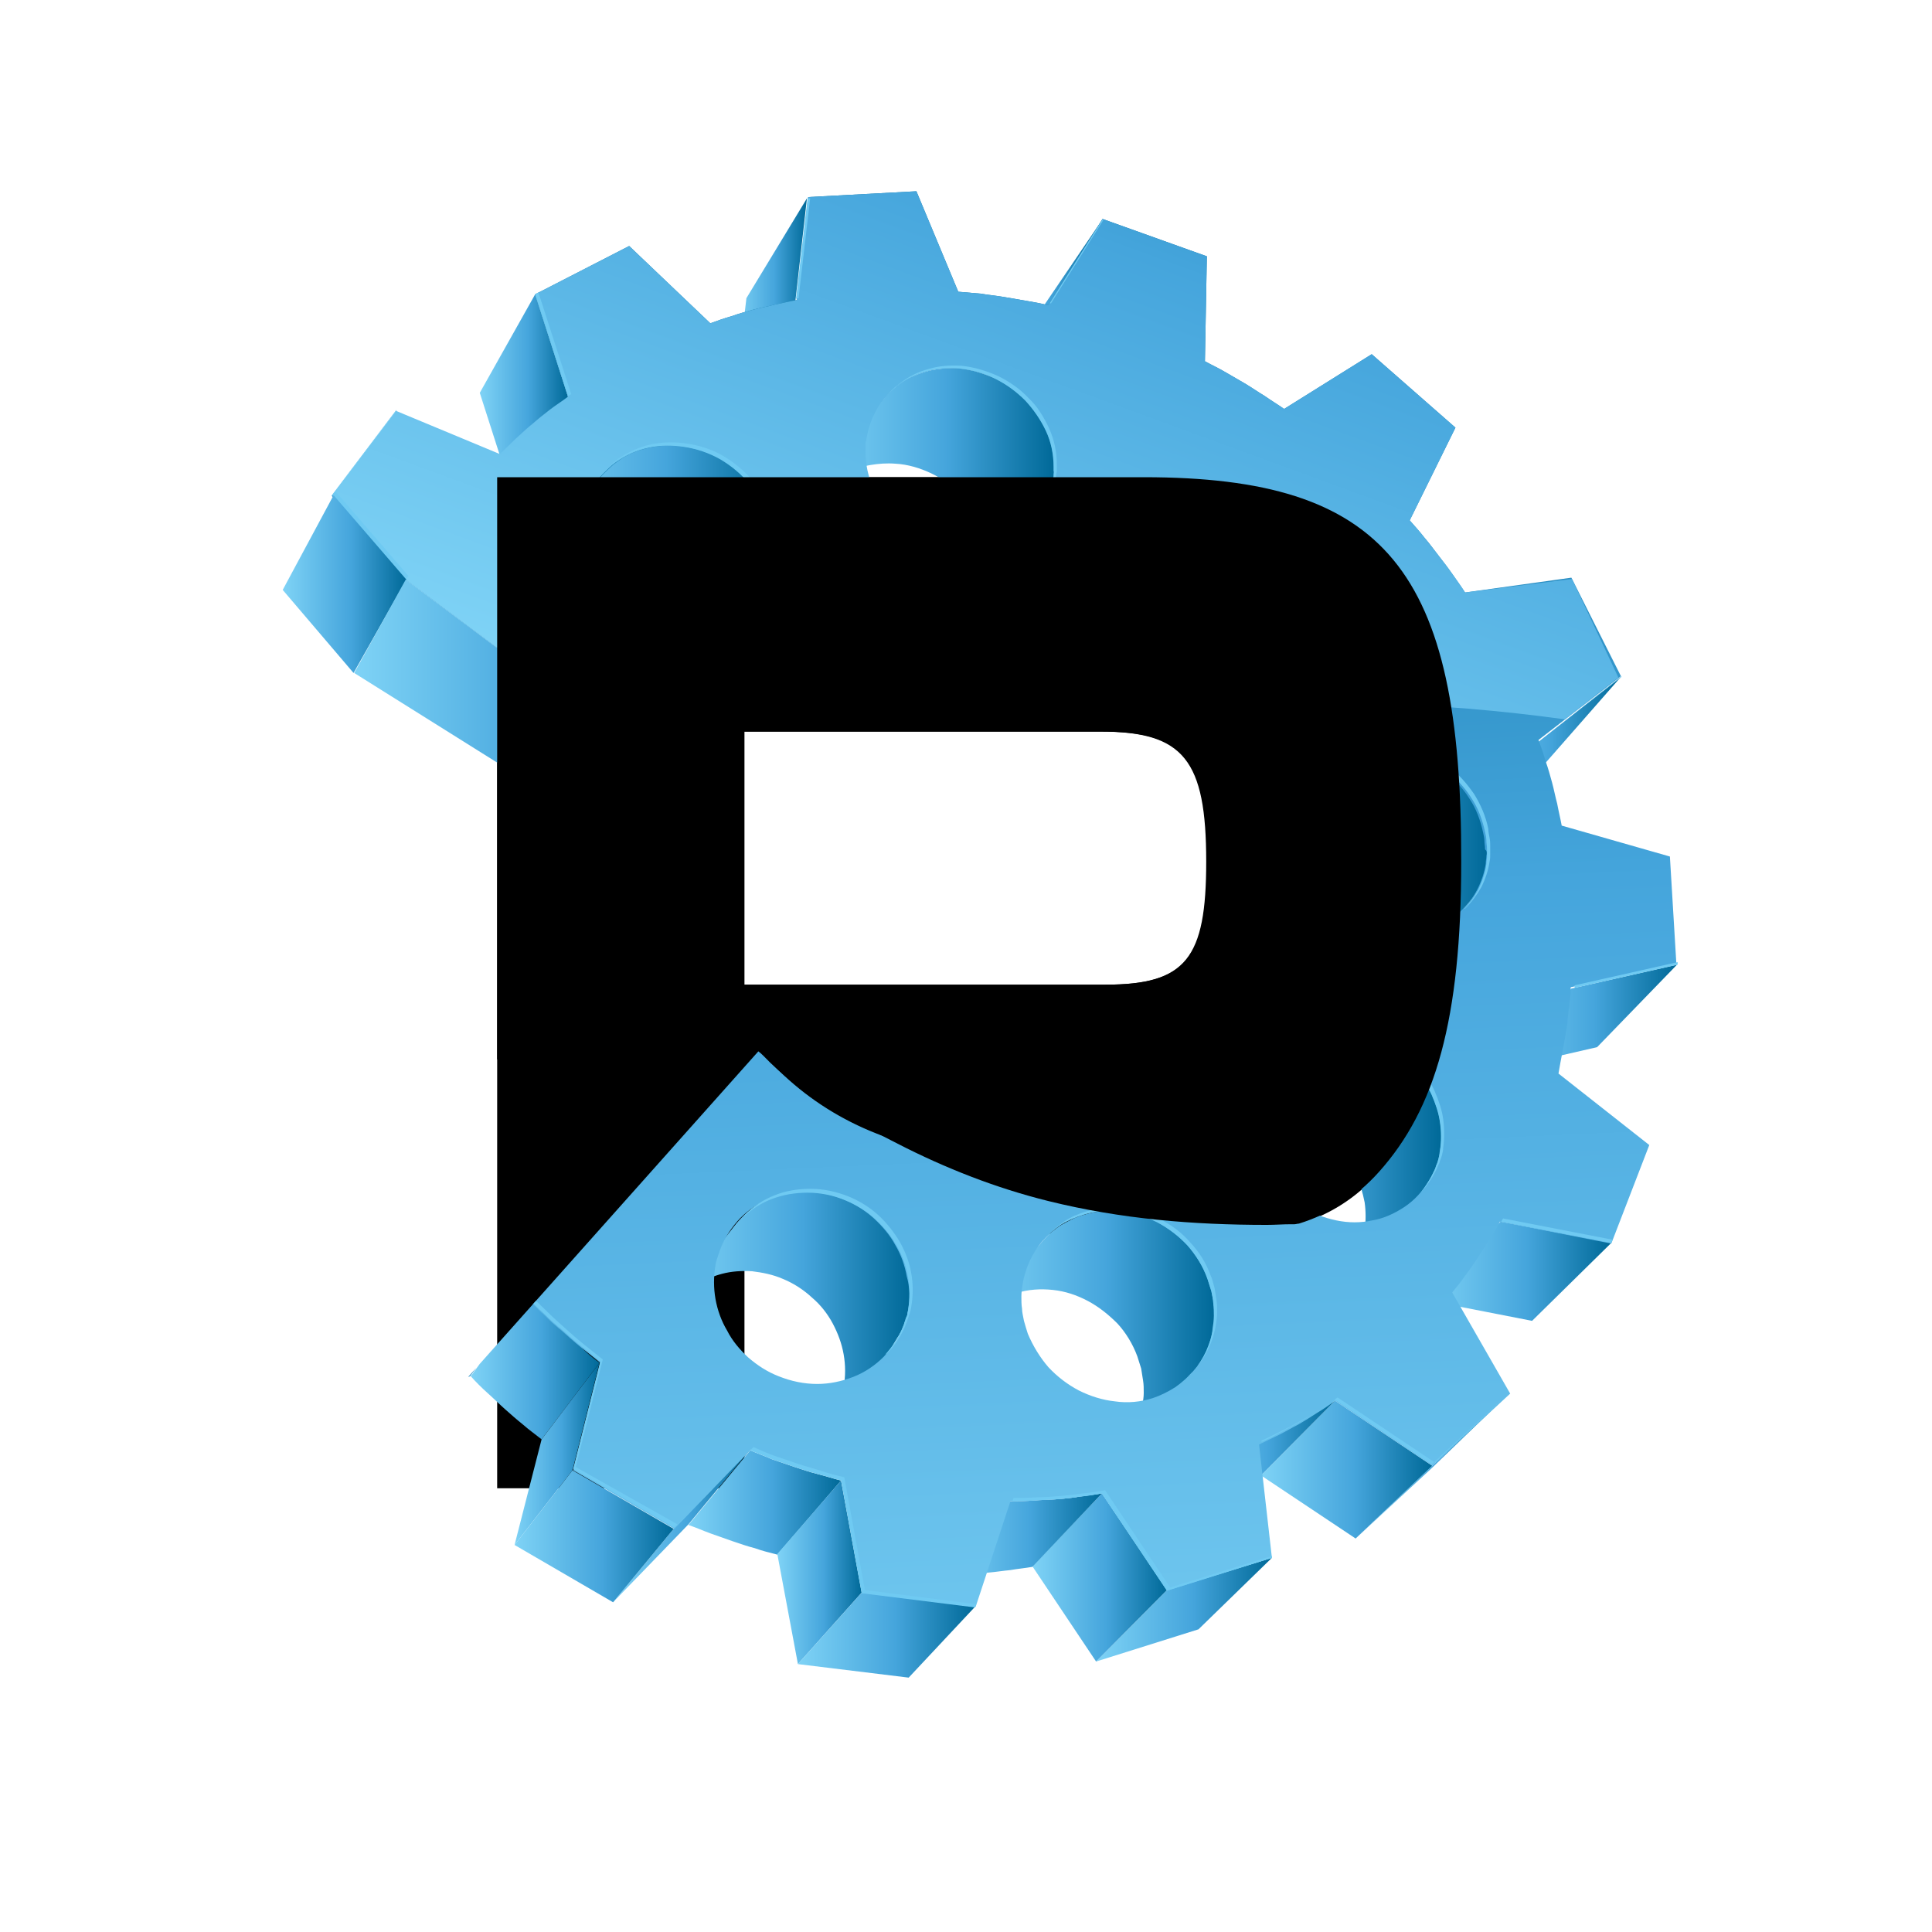 <svg xmlns="http://www.w3.org/2000/svg" xmlns:xlink="http://www.w3.org/1999/xlink" viewBox="0 0 300 300"><path d="M77.2 74.1h100.4c37.5 0 49.4 14.3 49.4 59.7 0 24.5-4 38.4-12.8 48.2-6 6.7-13.5 9.6-24 9.6h-74.6v39.5H77.2v-157zm38.3 78.8h56.1c12.6 0 15.7-4.1 15.7-19.1 0-15.8-3.5-20.2-16.4-20.2h-55.5v39.3z"/><defs><path id="a" d="M63 90l45.8 34.2 15.6 31.6L53.8 235l187.9 65.3L311.3 158l-31.6-96.9s-65.8-48.2-72.6-49.8C200.2 9.7 116.5-.1 116.5-.1l-51 27.8L45.3 70 63 90z"/></defs><clipPath id="b"><use xlink:href="#a" overflow="visible"/></clipPath><g clip-path="url(#b)"><linearGradient id="c" gradientUnits="userSpaceOnUse" x1="152.45" y1="48.42" x2="171.1" y2="48.42"><stop offset="0" stop-color="#7FD3F6"/><stop offset=".55" stop-color="#45A5DC"/><stop offset="1" stop-color="#006998"/></linearGradient><path fill="url(#c)" d="M162.7 47.6l-10.2 15 8.2-13.1 10.4-15.3"/><linearGradient id="d" gradientUnits="userSpaceOnUse" x1="227.04" y1="116.91" x2="251.74" y2="116.91"><stop offset="0" stop-color="#7FD3F6"/><stop offset=".55" stop-color="#45A5DC"/><stop offset="1" stop-color="#006998"/></linearGradient><path fill="url(#d)" d="M251.7 105.1l-12.1 13.8-12.6 9.8 12-13.6"/><linearGradient id="e" gradientUnits="userSpaceOnUse" x1="169.85" y1="94.55" x2="207.16" y2="94.55"><stop offset="0" stop-color="#7FD3F6"/><stop offset=".55" stop-color="#45A5DC"/><stop offset="1" stop-color="#006998"/></linearGradient><path fill="url(#e)" d="M207.1 89.9c-.1-1.2-.4-2.4-.8-3.6-.4-1.2-1-2.3-1.8-3.4-.7-1.1-1.6-2.1-2.7-3-1.6-1.4-3.3-2.4-5.1-3.1-1.8-.7-3.7-1-5.5-1-1.8 0-3.7.4-5.3 1.1-1.7.7-3.2 1.8-4.5 3.2-.1.1-.1.2-.2.2-.1.1-.1.2-.2.2-.1.1-.1.2-.2.2-.1.1-.1.2-.2.3-3.6 4.8-7.1 9.6-10.7 14.4.1-.1.1-.2.2-.2.1-.1.1-.2.2-.2.1-.1.1-.2.2-.2.1-.1.1-.2.2-.2 1.3-1.4 2.7-2.4 4.4-3.1 1.6-.7 3.4-1.1 5.2-1.1 1.8 0 3.7.3 5.4 1 1.8.7 3.5 1.7 5 3 1 .9 1.9 1.9 2.6 2.9.7 1.1 1.3 2.2 1.7 3.3.4 1.2.7 2.4.8 3.5.1 1.2.1 2.4-.1 3.6-.1.5-.2 1-.4 1.5-.1.5-.3 1-.5 1.5s-.5 1-.7 1.4c-.3.5-.6.9-.9 1.3 3.7-4.7 7.5-9.3 11.2-14 .3-.4.7-.9.9-1.4.3-.5.5-.9.7-1.4l.6-1.5c.2-.5.3-1 .4-1.6.2-1.2.2-2.4.1-3.6z"/><linearGradient id="f" gradientUnits="userSpaceOnUse" x1="114.08" y1="46.36" x2="125.33" y2="46.36"><stop offset="0" stop-color="#7FD3F6"/><stop offset=".55" stop-color="#45A5DC"/><stop offset="1" stop-color="#006998"/></linearGradient><path fill="url(#f)" d="M123.5 46.8l-9.4 15.1 1.8-15.6 9.4-15.5"/><linearGradient id="g" gradientUnits="userSpaceOnUse" x1="126.67" y1="75.87" x2="163.68" y2="75.87"><stop offset="0" stop-color="#7FD3F6"/><stop offset=".55" stop-color="#45A5DC"/><stop offset="1" stop-color="#006998"/></linearGradient><path fill="url(#g)" d="M162.5 66.9c-.8-1.8-1.8-3.3-3.2-4.7-1.3-1.4-2.9-2.5-4.7-3.4-1.8-.8-3.7-1.4-5.7-1.6-1.3-.1-2.6 0-3.8.2-1.2.2-2.4.6-3.5 1.1-1.1.5-2.1 1.2-2.9 1.9-.9.8-1.6 1.6-2.3 2.6l-9.7 14.8c.6-1 1.4-1.8 2.2-2.6.9-.7 1.8-1.4 2.9-1.9 1.1-.5 2.2-.9 3.4-1.1 1.2-.2 2.5-.3 3.8-.2 2 .1 3.9.7 5.6 1.5 1.7.8 3.3 2 4.6 3.3 1.3 1.3 2.4 2.9 3.1 4.6.7 1.7 1.2 3.6 1.2 5.5v1.2c0 .2 0 .4-.1.6 0 .2-.1.4-.1.6l-.3 1.4c-.1.4-.3.9-.5 1.3l-.6 1.2c-.2.4-.5.8-.7 1.2L161.5 80c.3-.4.5-.8.7-1.2.2-.4.4-.8.6-1.3.2-.4.3-.9.5-1.3l.3-1.4c0-.2.1-.4.1-.6 0-.2 0-.4.1-.6v-1.2c-.1-1.9-.6-3.8-1.3-5.5z"/><linearGradient id="h" gradientUnits="userSpaceOnUse" x1="193.44" y1="135.08" x2="230.88" y2="135.08"><stop offset="0" stop-color="#7FD3F6"/><stop offset=".55" stop-color="#45A5DC"/><stop offset="1" stop-color="#006998"/></linearGradient><path fill="url(#h)" d="M230.8 130.4c0-.4-.1-.9-.2-1.3-.4-2-1.2-3.8-2.2-5.4-1.1-1.6-2.4-3.1-3.9-4.2-1.5-1.2-3.3-2-5.1-2.6-1.8-.6-3.8-.8-5.8-.6-.9.1-1.8.3-2.6.5-.8.3-1.6.6-2.4 1-.7.4-1.4.9-2.1 1.4-.6.5-1.2 1.1-1.7 1.7-3.8 4.5-7.5 9-11.3 13.5.5-.6 1.1-1.2 1.7-1.7.6-.5 1.3-1 2-1.4.7-.4 1.5-.7 2.3-1 .8-.3 1.7-.4 2.6-.5 1.9-.2 3.8 0 5.7.5 1.8.5 3.5 1.4 5 2.5s2.8 2.5 3.9 4.1c1 1.6 1.8 3.4 2.2 5.3.1.4.1.8.2 1.3 0 .4.1.8.1 1.2v1.2c0 .4-.1.8-.1 1.2-.1.6-.2 1.2-.4 1.8-.2.6-.4 1.2-.7 1.7-.3.5-.6 1.1-.9 1.6-.3.5-.7 1-1.1 1.4 3.9-4.4 7.8-8.7 11.8-13.1.4-.5.8-.9 1.1-1.4.3-.5.6-1 .9-1.6.3-.6.5-1.1.7-1.7.2-.6.3-1.2.4-1.8.1-.4.1-.8.1-1.2v-1.2c-.1-.3-.2-.7-.2-1.2z"/><linearGradient id="i" gradientUnits="userSpaceOnUse" x1="231.89" y1="158.03" x2="260.45" y2="158.03"><stop offset="0" stop-color="#7FD3F6"/><stop offset=".55" stop-color="#45A5DC"/><stop offset="1" stop-color="#006998"/></linearGradient><path fill="url(#i)" d="M260.4 149.8L248 162.6l-16.1 3.7 12.1-12.8"/><linearGradient id="j" gradientUnits="userSpaceOnUse" x1="74.52" y1="61.14" x2="88.23" y2="61.14"><stop offset="0" stop-color="#7FD3F6"/><stop offset=".55" stop-color="#45A5DC"/><stop offset="1" stop-color="#006998"/></linearGradient><path fill="url(#j)" d="M88.2 61.6l-8.7 15-5-15.6 8.6-15.3"/><linearGradient id="k" gradientUnits="userSpaceOnUse" x1="83.29" y1="87.62" x2="120.02" y2="87.62"><stop offset="0" stop-color="#7FD3F6"/><stop offset=".55" stop-color="#45A5DC"/><stop offset="1" stop-color="#006998"/></linearGradient><path fill="url(#k)" d="M117.9 91.8c-3.1 4.8-6.3 9.5-9.4 14.3.2-.4.5-.7.6-1.1.2-.4.4-.8.5-1.2.2-.4.3-.8.4-1.2l.3-1.2c.2-1 .2-2 .2-3s-.2-2-.5-3-.6-2-1.1-2.9c-.5-1-1.1-1.9-1.8-2.8-1.3-1.6-2.8-2.8-4.5-3.8-1.7-.9-3.5-1.6-5.3-1.9-1.9-.3-3.7-.2-5.5.2-1.8.4-3.5 1.2-5.1 2.3-.4.3-.7.5-1 .8l-.9.9c-.3.3-.6.6-.8 1l-.7 1 8.8-14.7c.2-.4.5-.7.7-1.1.3-.3.5-.7.8-1l.9-.9c.3-.3.7-.6 1-.8 1.6-1.2 3.3-1.9 5.2-2.3 1.8-.4 3.8-.4 5.7-.1 1.9.3 3.7.9 5.5 1.9 1.7 1 3.3 2.3 4.6 3.9.7.9 1.4 1.8 1.9 2.8.5 1 .9 2 1.2 3 .3 1 .4 2 .5 3.1 0 1 0 2-.2 3-.1.4-.2.8-.3 1.3-.1.4-.3.8-.4 1.2-.2.4-.3.8-.5 1.2-.4.4-.6.8-.8 1.1z"/><linearGradient id="l" gradientUnits="userSpaceOnUse" x1="220.99" y1="197.37" x2="250.24" y2="197.37"><stop offset="0" stop-color="#7FD3F6"/><stop offset=".55" stop-color="#45A5DC"/><stop offset="1" stop-color="#006998"/></linearGradient><path fill="url(#l)" d="M250.2 193l-12.3 12.1-16.9-3.3 12-12.1"/><linearGradient id="m" gradientUnits="userSpaceOnUse" x1="186.48" y1="179.25" x2="223.81" y2="179.25"><stop offset="0" stop-color="#7FD3F6"/><stop offset=".55" stop-color="#45A5DC"/><stop offset="1" stop-color="#006998"/></linearGradient><path fill="url(#m)" d="M223.7 174.2c-.2-1.5-.7-2.9-1.3-4.3-.6-1.4-1.5-2.7-2.5-3.8-1-1.2-2.2-2.2-3.6-3.1-1.6-1-3.3-1.7-4.9-2.1-1.7-.4-3.4-.5-5-.3-1.7.2-3.2.7-4.7 1.4-1.4.7-2.8 1.7-3.9 3l-11.2 12.7c1.1-1.2 2.4-2.2 3.8-2.9 1.4-.7 3-1.2 4.6-1.4 1.6-.2 3.3-.1 4.9.3 1.6.4 3.3 1 4.8 2 1.4.9 2.5 1.9 3.5 3s1.8 2.4 2.4 3.8c.6 1.3 1 2.7 1.3 4.2.2 1.4.2 2.9 0 4.3-.1.4-.1.8-.2 1.2l-.3 1.2c-.1.4-.3.8-.5 1.1-.2.4-.4.7-.6 1.1-.1.2-.3.4-.4.7-.1.2-.3.4-.4.6-.2.2-.3.4-.5.6-.2.2-.3.4-.5.6 3.9-4.1 7.8-8.1 11.7-12.2.2-.2.3-.4.5-.6.2-.2.3-.4.5-.6.2-.2.3-.4.5-.6.1-.2.3-.4.4-.7.2-.4.4-.7.6-1.1.2-.4.3-.8.5-1.2.1-.4.3-.8.4-1.2.1-.4.2-.8.2-1.2.1-1.6.1-3-.1-4.5z"/><linearGradient id="n" gradientUnits="userSpaceOnUse" x1="104.33" y1="102.26" x2="191.27" y2="102.26"><stop offset="0" stop-color="#7FD3F6"/><stop offset=".55" stop-color="#45A5DC"/><stop offset="1" stop-color="#006998"/></linearGradient><path fill="url(#n)" d="M131.9 106.2c.9.1 1.8.4 2.5.7 5.4-.3 10.9-.7 16.3-.7 1.9 0 3.3.6 4.3 1.5.7-.1 1.4-.1 2.1-.2 1.4-1.4 3.4-2.3 5.8-1.9 3.2.5 6.5 1.1 9.6 2l2.5-.3c-1-.8-2-1.6-3.1-2.4-4.6-3.2-9.8-5.6-15.4-7-4.3-1.1-8.6-1.4-12.7-1.2-4.1.2-8.1 1.1-11.8 2.4-3.7 1.4-7.2 3.3-10.3 5.7-.4.3-.8.7-1.2 1 3.7-.1 7.6-.1 11.4.4z"/><linearGradient id="o" gradientUnits="userSpaceOnUse" x1="104.33" y1="164.46" x2="191.27" y2="164.46"><stop offset="0" stop-color="#7FD3F6"/><stop offset=".55" stop-color="#45A5DC"/><stop offset="1" stop-color="#006998"/></linearGradient><path fill="url(#o)" d="M184.8 159.6c-1.5 1.7-3.4 2.1-5.2 1.8-.3 1.4-.6 2.9-1 4.2-.5 1.6-1.1 3.2-1.8 4.7s-1.5 2.9-2.4 4.3c-.9 1.4-1.9 2.7-2.9 3.9 3.6-4.2 7.2-8.5 10.9-12.7 1.1-1.2 2.1-2.6 3-4 .9-1.4 1.7-2.8 2.4-4.4.7-1.5 1.3-3.1 1.8-4.7l.6-2.1c-1.3 3.2-3 6.3-5.4 9z"/><linearGradient id="p" gradientUnits="userSpaceOnUse" x1="43.68" y1="90.6" x2="62.97" y2="90.6"><stop offset="0" stop-color="#7FD3F6"/><stop offset=".55" stop-color="#45A5DC"/><stop offset="1" stop-color="#006998"/></linearGradient><path fill="url(#p)" d="M63 90l-8.2 14.4-11.1-12.9 7.9-14.7"/><linearGradient id="q" gradientUnits="userSpaceOnUse" x1="210.52" y1="227.63" x2="234.45" y2="227.63"><stop offset="0" stop-color="#7FD3F6"/><stop offset=".55" stop-color="#45A5DC"/><stop offset="1" stop-color="#006998"/></linearGradient><path fill="url(#q)" d="M234.4 216.3l-12 11.6-11.9 11 11.9-11.3"/><linearGradient id="r" gradientUnits="userSpaceOnUse" x1="49.19" y1="103.43" x2="62.97" y2="103.43"><stop offset="0" stop-color="#7FD3F6"/><stop offset=".55" stop-color="#45A5DC"/><stop offset="1" stop-color="#006998"/></linearGradient><path fill="url(#r)" d="M57.3 102.7l-8.1 14.2 1.2-3.3c.4-1.1.9-2.1 1.3-3.2.5-1 .9-2.1 1.4-3.1.5-1 1-2 1.6-3L63 90c-.6 1-1.1 2-1.6 3.1-.5 1-1 2.1-1.5 3.2s-.9 2.1-1.4 3.2c-.4 1-.8 2.1-1.2 3.2z"/><linearGradient id="s" gradientUnits="userSpaceOnUse" x1="195.75" y1="228.2" x2="222.36" y2="228.2"><stop offset="0" stop-color="#7FD3F6"/><stop offset=".55" stop-color="#45A5DC"/><stop offset="1" stop-color="#006998"/></linearGradient><path fill="url(#s)" d="M222.4 227.6l-11.9 11.3-14.7-9.8 11.5-11.6"/><linearGradient id="t" gradientUnits="userSpaceOnUse" x1="59.8" y1="125.01" x2="96.42" y2="125.01"><stop offset="0" stop-color="#7FD3F6"/><stop offset=".55" stop-color="#45A5DC"/><stop offset="1" stop-color="#006998"/></linearGradient><path fill="url(#t)" d="M94.2 129.7l-4.5 6.9c-1.5 2.2-3 4.5-4.4 6.7.2-.4.4-.7.6-1.1.2-.4.4-.8.5-1.2.2-.4.3-.8.4-1.2l.3-1.3c.4-1.9.3-3.8-.1-5.7-.4-1.8-1.2-3.6-2.3-5.1-1.1-1.6-2.4-2.9-4-4.1-1.6-1.1-3.4-2-5.4-2.4-1.6-.4-3.2-.5-4.7-.4-1.5.1-3 .5-4.3 1-1.4.5-2.6 1.3-3.7 2.2-1.1.9-2.1 2-2.8 3.3 2.8-4.6 5.6-9.3 8.4-13.9.8-1.3 1.7-2.4 2.9-3.3 1.1-.9 2.4-1.7 3.8-2.3 1.4-.6 2.9-.9 4.4-1 1.6-.1 3.2 0 4.8.4 2 .5 3.9 1.4 5.5 2.5s3 2.6 4.1 4.2c1.1 1.6 1.9 3.4 2.3 5.2.4 1.9.5 3.8.1 5.8-.1.5-.2.9-.3 1.3-.1.4-.3.8-.4 1.3l-.6 1.2c-.1.3-.4.7-.6 1z"/><linearGradient id="u" gradientUnits="userSpaceOnUse" x1="151.47" y1="206.53" x2="188.55" y2="206.53"><stop offset="0" stop-color="#7FD3F6"/><stop offset=".55" stop-color="#45A5DC"/><stop offset="1" stop-color="#006998"/></linearGradient><path fill="url(#u)" d="M188.5 202.4l-.3-1.9c-.1-.6-.3-1.3-.6-1.9-.7-2-1.8-3.7-3.1-5.2s-2.9-2.7-4.7-3.6c-1.7-.9-3.6-1.5-5.6-1.7-1.9-.2-3.9-.1-5.8.5-.7.2-1.3.4-1.9.7-.6.3-1.2.6-1.7.9-.5.3-1 .7-1.5 1.1-.5.4-.9.9-1.3 1.3-3.5 4.1-7 8.1-10.5 12.2.4-.5.8-.9 1.3-1.3s1-.8 1.5-1.1c.5-.3 1.1-.6 1.7-.9.6-.3 1.2-.5 1.8-.7 1.9-.6 3.8-.7 5.7-.5 1.9.2 3.7.8 5.4 1.7 1.7.9 3.2 2.1 4.6 3.5 1.3 1.4 2.4 3.2 3.1 5.1.2.6.4 1.3.6 1.9l.3 1.9c.1.6.1 1.2.1 1.9 0 .6-.1 1.2-.2 1.8-.1.7-.3 1.3-.5 1.9-.2.6-.5 1.2-.7 1.8-.3.6-.6 1.2-1 1.7s-.8 1.1-1.2 1.5c3.7-3.9 7.3-7.8 11-11.7.5-.5.9-1 1.3-1.6.4-.6.7-1.1 1-1.7.3-.6.5-1.2.8-1.9.2-.6.4-1.3.5-2 .1-.6.2-1.2.2-1.9-.2-.5-.3-1.1-.3-1.8z"/><linearGradient id="v" gradientUnits="userSpaceOnUse" x1="184.19" y1="226.61" x2="207.25" y2="226.61"><stop offset="0" stop-color="#7FD3F6"/><stop offset=".55" stop-color="#45A5DC"/><stop offset="1" stop-color="#006998"/></linearGradient><path fill="url(#v)" d="M207.3 217.5l-11.5 11.6c-.9.6-1.8 1.2-2.8 1.8-.9.6-1.9 1.2-2.9 1.7-1 .6-1.9 1.1-2.9 1.6l-3 1.5 11.3-11.5c1-.5 2.1-1 3.1-1.5s2-1.1 3-1.6c1-.6 2-1.2 2.9-1.8.9-.6 1.8-1.2 2.8-1.8z"/><linearGradient id="w" gradientUnits="userSpaceOnUse" x1="29.05" y1="117.93" x2="40.03" y2="117.93"><stop offset="0" stop-color="#7FD3F6"/><stop offset=".55" stop-color="#45A5DC"/><stop offset="1" stop-color="#006998"/></linearGradient><path fill="url(#w)" d="M36.7 119.2L29 133.1l3.3-16.1 7.7-14.3"/><linearGradient id="x" gradientUnits="userSpaceOnUse" x1="29.05" y1="130.06" x2="52.51" y2="130.06"><stop offset="0" stop-color="#7FD3F6"/><stop offset=".55" stop-color="#45A5DC"/><stop offset="1" stop-color="#006998"/></linearGradient><path fill="url(#x)" d="M52.5 127.2l-8 13.7-15.5-7.8 7.7-13.9"/><linearGradient id="y" gradientUnits="userSpaceOnUse" x1="67.93" y1="170.99" x2="104.62" y2="170.99"><stop offset="0" stop-color="#7FD3F6"/><stop offset=".55" stop-color="#45A5DC"/><stop offset="1" stop-color="#006998"/></linearGradient><path fill="url(#y)" d="M102 176.6c-3.1 4.2-6.1 8.4-9.2 12.6.3-.4.6-.8.8-1.3.2-.4.5-.9.7-1.4.2-.5.4-.9.5-1.4.1-.5.3-1 .4-1.5.1-.8.2-1.6.2-2.4 0-.8-.1-1.7-.2-2.5s-.4-1.7-.6-2.5c-.3-.8-.7-1.6-1.1-2.4-1-1.8-2.3-3.3-3.9-4.5-1.5-1.2-3.3-2.2-5.1-2.8-1.8-.6-3.7-.9-5.7-.7-1.9.1-3.8.6-5.6 1.5-.6.3-1.1.6-1.6.9-.5.3-1 .7-1.4 1.1-.4.4-.9.8-1.2 1.2-.4.4-.7.9-1 1.4 2.9-4.3 5.7-8.7 8.6-13 .3-.5.7-1 1.1-1.4.4-.4.8-.9 1.3-1.3s.9-.8 1.4-1.1c.5-.3 1.1-.7 1.6-.9 1.8-.9 3.8-1.4 5.7-1.5 2-.1 3.9.2 5.8.8 1.9.6 3.6 1.6 5.2 2.8 1.6 1.3 2.9 2.8 4 4.6.5.8.8 1.6 1.1 2.5.3.8.5 1.7.7 2.5.1.8.2 1.7.2 2.5s-.1 1.7-.2 2.5c-.1.5-.2 1-.4 1.5-.1.5-.3 1-.5 1.4-.2.5-.4.9-.7 1.4-.3.6-.6 1-.9 1.4z"/><linearGradient id="z" gradientUnits="userSpaceOnUse" x1="44.33" y1="141.12" x2="52.89" y2="141.12"><stop offset="0" stop-color="#7FD3F6"/><stop offset=".55" stop-color="#45A5DC"/><stop offset="1" stop-color="#006998"/></linearGradient><path fill="url(#z)" d="M52.9 141.6L44.8 155l-.3-3.5c-.1-1.2-.1-2.4-.2-3.5v-3.5c0-1.2.1-2.4.1-3.5l8-13.7c-.1 1.2-.1 2.4-.1 3.6v3.6c0 1.2.1 2.4.2 3.6.2 1.1.3 2.3.4 3.5z"/><linearGradient id="A" gradientUnits="userSpaceOnUse" x1="104.38" y1="203.43" x2="141.22" y2="203.43"><stop offset="0" stop-color="#7FD3F6"/><stop offset=".55" stop-color="#45A5DC"/><stop offset="1" stop-color="#006998"/></linearGradient><path fill="url(#A)" d="M138 209.9c-3.3 4-6.7 7.9-10 11.9.2-.3.5-.6.7-.9.2-.3.4-.6.6-1 .2-.3.4-.7.5-1 .2-.4.3-.7.5-1.1.1-.2.1-.4.2-.6.1-.2.1-.4.2-.6.1-.2.1-.4.2-.6 0-.2.1-.4.1-.6.3-1.7.3-3.4 0-5.1-.3-1.7-.9-3.3-1.7-4.8-.8-1.5-1.9-2.9-3.2-4-1.3-1.2-2.8-2.2-4.5-2.9-1.6-.7-3.2-1-4.8-1.2-1.6-.1-3.2 0-4.7.4s-2.9 1-4.2 1.8c-1.3.8-2.4 1.9-3.4 3.1 3.2-4.1 6.3-8.2 9.5-12.3 1-1.3 2.1-2.3 3.4-3.2 1.3-.8 2.8-1.5 4.3-1.8 1.5-.4 3.1-.5 4.8-.4 1.6.1 3.3.5 4.9 1.2 1.7.7 3.3 1.7 4.6 2.9 1.3 1.2 2.5 2.6 3.3 4.1.9 1.5 1.5 3.2 1.8 4.9.3 1.7.3 3.4 0 5.2 0 .2-.1.4-.1.6 0 .2-.1.4-.2.6-.1.2-.1.4-.2.6-.1.2-.1.4-.2.6-.1.4-.3.8-.5 1.1-.2.4-.4.7-.6 1-.2.3-.4.7-.6 1-.2.6-.5.9-.7 1.1z"/><linearGradient id="B" gradientUnits="userSpaceOnUse" x1="170.19" y1="249.93" x2="197.47" y2="249.93"><stop offset="0" stop-color="#7FD3F6"/><stop offset=".55" stop-color="#45A5DC"/><stop offset="1" stop-color="#006998"/></linearGradient><path fill="url(#B)" d="M197.5 241.9L186.1 253l-15.9 5 11-11.1"/><linearGradient id="C" gradientUnits="userSpaceOnUse" x1="160.32" y1="244.92" x2="181.2" y2="244.92"><stop offset="0" stop-color="#7FD3F6"/><stop offset=".55" stop-color="#45A5DC"/><stop offset="1" stop-color="#006998"/></linearGradient><path fill="url(#C)" d="M181.2 246.9l-11 11.1-9.9-14.8 10.8-11.3"/><linearGradient id="D" gradientUnits="userSpaceOnUse" x1="146.41" y1="238.15" x2="171.09" y2="238.15"><stop offset="0" stop-color="#7FD3F6"/><stop offset=".55" stop-color="#45A5DC"/><stop offset="1" stop-color="#006998"/></linearGradient><path fill="url(#D)" d="M171.1 231.9l-10.8 11.4c-1.1.2-2.3.3-3.4.5-1.1.1-2.3.3-3.5.4-1.2.1-2.3.2-3.5.2-1.2.1-2.3.1-3.5.1l10.5-11.4c1.2 0 2.4 0 3.6-.1 1.2-.1 2.4-.1 3.6-.2 1.2-.1 2.4-.2 3.5-.4 1.2-.2 2.3-.3 3.5-.5z"/><linearGradient id="E" gradientUnits="userSpaceOnUse" x1="50.83" y1="179.85" x2="65.56" y2="179.85"><stop offset="0" stop-color="#7FD3F6"/><stop offset=".55" stop-color="#45A5DC"/><stop offset="1" stop-color="#006998"/></linearGradient><path fill="url(#E)" d="M65.6 180.3l-8.4 12.6c-.6-1.1-1.2-2.1-1.8-3.2-.6-1.1-1.1-2.2-1.6-3.3l-1.5-3.3c-.5-1.1-.9-2.2-1.4-3.4l8.2-12.9c.5 1.2.9 2.3 1.4 3.4.5 1.1 1 2.3 1.6 3.4.5 1.1 1.1 2.2 1.7 3.3.5 1.2 1.1 2.3 1.8 3.4z"/><linearGradient id="F" gradientUnits="userSpaceOnUse" x1="33.66" y1="172.66" x2="59.08" y2="172.66"><stop offset="0" stop-color="#7FD3F6"/><stop offset=".55" stop-color="#45A5DC"/><stop offset="1" stop-color="#006998"/></linearGradient><path fill="url(#F)" d="M59.1 166.8l-8.3 12.9-17.1-1.2 7.8-12.9"/><linearGradient id="G" gradientUnits="userSpaceOnUse" x1="29.66" y1="163.58" x2="41.52" y2="163.58"><stop offset="0" stop-color="#7FD3F6"/><stop offset=".55" stop-color="#45A5DC"/><stop offset="1" stop-color="#006998"/></linearGradient><path fill="url(#G)" d="M41.5 165.6l-7.8 12.9-4-16.6 7.7-13.3"/><linearGradient id="H" gradientUnits="userSpaceOnUse" x1="106.93" y1="233.23" x2="130.61" y2="233.23"><stop offset="0" stop-color="#7FD3F6"/><stop offset=".55" stop-color="#45A5DC"/><stop offset="1" stop-color="#006998"/></linearGradient><path fill="url(#H)" d="M130.6 229.9l-9.9 11.5c-1.2-.3-2.4-.6-3.5-1-1.2-.3-2.3-.7-3.5-1.1-1.1-.4-2.3-.8-3.4-1.2-1.1-.4-2.2-.9-3.4-1.3l9.6-11.6c1.1.5 2.3.9 3.4 1.4 1.2.4 2.3.8 3.5 1.2 1.2.4 2.4.8 3.6 1.1 1.2.3 2.4.7 3.6 1z"/><linearGradient id="I" gradientUnits="userSpaceOnUse" x1="72.98" y1="212.58" x2="93.13" y2="212.58"><stop offset="0" stop-color="#7FD3F6"/><stop offset=".55" stop-color="#45A5DC"/><stop offset="1" stop-color="#006998"/></linearGradient><path fill="url(#I)" d="M93.1 211.6l-9 11.9c-1-.8-2-1.5-2.9-2.3-1-.8-1.9-1.6-2.8-2.4-.9-.8-1.8-1.7-2.7-2.5-.9-.8-1.8-1.7-2.6-2.6l8.8-12.1c.9.9 1.8 1.8 2.7 2.6.9.9 1.8 1.7 2.8 2.5.9.8 1.9 1.7 2.9 2.5.8.9 1.8 1.7 2.8 2.4z"/><linearGradient id="J" gradientUnits="userSpaceOnUse" x1="120.71" y1="244.14" x2="133.84" y2="244.14"><stop offset="0" stop-color="#7FD3F6"/><stop offset=".55" stop-color="#45A5DC"/><stop offset="1" stop-color="#006998"/></linearGradient><path fill="url(#J)" d="M133.8 247.3l-9.9 11.1-3.2-17.1 9.9-11.4"/><linearGradient id="K" gradientUnits="userSpaceOnUse" x1="123.85" y1="253.93" x2="151.44" y2="253.93"><stop offset="0" stop-color="#7FD3F6"/><stop offset=".55" stop-color="#45A5DC"/><stop offset="1" stop-color="#006998"/></linearGradient><path fill="url(#K)" d="M151.4 249.5l-10.3 11-17.2-2.1 9.9-11.1"/><linearGradient id="L" gradientUnits="userSpaceOnUse" x1="46.48" y1="206.43" x2="65.53" y2="206.43"><stop offset="0" stop-color="#7FD3F6"/><stop offset=".55" stop-color="#45A5DC"/><stop offset="1" stop-color="#006998"/></linearGradient><path fill="url(#L)" d="M65.5 207.6l-8.4 12-10.6-14 8.2-12.4"/><linearGradient id="M" gradientUnits="userSpaceOnUse" x1="57.09" y1="210.64" x2="81.77" y2="210.64"><stop offset="0" stop-color="#7FD3F6"/><stop offset=".55" stop-color="#45A5DC"/><stop offset="1" stop-color="#006998"/></linearGradient><path fill="url(#M)" d="M81.8 201.6L73 213.7l-15.9 5.9 8.4-12"/><linearGradient id="N" gradientUnits="userSpaceOnUse" x1="95.24" y1="236.95" x2="116.51" y2="236.95"><stop offset="0" stop-color="#7FD3F6"/><stop offset=".55" stop-color="#45A5DC"/><stop offset="1" stop-color="#006998"/></linearGradient><path fill="url(#N)" d="M116.5 225.1l-9.6 11.6-11.7 12.1 9.4-11.4"/><linearGradient id="O" gradientUnits="userSpaceOnUse" x1="79.9" y1="225.75" x2="93.13" y2="225.75"><stop offset="0" stop-color="#7FD3F6"/><stop offset=".55" stop-color="#45A5DC"/><stop offset="1" stop-color="#006998"/></linearGradient><path fill="url(#O)" d="M88.9 228.3l-9 11.6 4.2-16.4 9-11.9"/><linearGradient id="P" gradientUnits="userSpaceOnUse" x1="155.49" y1="298.51" x2="142.9" y2="11.86"><stop offset="0" stop-color="#7FD3F6"/><stop offset=".55" stop-color="#45A5DC"/><stop offset="1" stop-color="#006998"/></linearGradient><path fill="url(#P)" d="M242.3 165l.3-1.6.3-1.6c.1-.5.2-1.1.3-1.7.1-.6.2-1.1.2-1.7.1-.6.1-1.1.2-1.7.1-.5.1-1.1.2-1.7.1-.6.1-1.1.1-1.7l16.4-3.7-1-16.6-16.8-4.8c-.2-1.1-.5-2.3-.7-3.4-.3-1.1-.5-2.2-.8-3.3-.3-1.1-.6-2.2-1-3.3-.3-1.1-.7-2.2-1.1-3.3l12.8-9.9-7.7-15.3-16.5 2.3-2-2.9c-.7-1-1.4-1.9-2.1-2.8-.7-.9-1.4-1.9-2.2-2.8-.7-.9-1.5-1.8-2.3-2.7l7.1-14.4L213 55l-13.6 8.5c-1-.7-2-1.3-3-2-1-.6-2-1.3-3-1.9-1-.6-2.1-1.2-3.1-1.8-1-.6-2.1-1.1-3.2-1.7l.3-16.3-16.2-5.8-8.4 13.4c-1.2-.3-2.3-.5-3.5-.7l-3.5-.6c-1.2-.2-2.3-.3-3.5-.5l-3.5-.3-6.5-15.6-16.8.9-1.8 16c-1.2.2-2.3.5-3.4.7-1.1.3-2.3.5-3.4.8-1.1.3-2.2.6-3.3 1-1.1.3-2.2.7-3.3 1.1l-12.6-12-14.6 7.5 5.1 15.9c-.9.7-1.9 1.3-2.8 2.1-.9.7-1.8 1.4-2.7 2.2-.9.7-1.7 1.5-2.6 2.3-.8.8-1.7 1.6-2.5 2.4l-16.1-6.7L51.6 77 63 90c-.6 1-1.1 2-1.6 3.1-.5 1-1 2.1-1.5 3.2s-.9 2.1-1.4 3.2l-1.2 3.3H40l-3.3 16.5 15.8 8c-.1 1.2-.1 2.4-.1 3.6v3.6c0 1.2.1 2.4.2 3.6l.3 3.6-15.5 7 4.1 17 17.6 1.2c.5 1.2.9 2.3 1.4 3.4.5 1.1 1 2.3 1.6 3.4.5 1.1 1.1 2.2 1.7 3.3l1.8 3.3-10.9 12.9 10.9 14.4 16.2-6c.9.9 1.8 1.8 2.7 2.6.9.9 1.8 1.7 2.8 2.5.9.8 1.9 1.7 2.9 2.5l3 2.4-4.2 16.7 15.7 9.1 11.9-12.3c1.1.5 2.3.9 3.4 1.4 1.2.4 2.3.8 3.5 1.2 1.2.4 2.4.8 3.6 1.1 1.2.3 2.4.7 3.6 1l3.2 17.5 17.6 2.2 5.4-16.4c1.2 0 2.4 0 3.6-.1 1.2-.1 2.4-.1 3.6-.2 1.2-.1 2.4-.2 3.5-.4 1.2-.1 2.3-.3 3.5-.5l10.1 15.1 16.3-5.1-2-17.6c1-.5 2.1-1 3.1-1.5s2-1.1 3-1.6c1-.6 2-1.2 2.9-1.8 1-.6 1.9-1.2 2.8-1.9l15.1 10.1 12.1-11.2-9-15.7c.7-.9 1.4-1.7 2-2.6.7-.9 1.3-1.8 1.9-2.7.6-.9 1.2-1.9 1.8-2.8.6-.9 1.2-1.9 1.7-2.9l17.3 3.4 5.9-15.3-14.1-11.1.3-1.7zm-108-95.4V69c0-.2 0-.4.1-.6 0-.2.1-.4.1-.6.3-1.6.9-3.2 1.7-4.5.8-1.3 1.9-2.5 3.2-3.5 1.3-.9 2.7-1.7 4.3-2.1 1.6-.5 3.3-.6 5.1-.5 2 .2 3.9.7 5.7 1.6 1.8.9 3.3 2 4.7 3.4 1.3 1.4 2.4 3 3.2 4.7.8 1.7 1.2 3.6 1.2 5.6v1.2c0 .2 0 .4-.1.6 0 .2-.1.4-.1.6-.3 1.6-.9 3.2-1.7 4.5-.8 1.3-1.9 2.5-3.2 3.5-1.3 1-2.7 1.7-4.3 2.1-1.6.5-3.3.6-5.1.5-2-.1-4-.7-5.7-1.5-1.8-.9-3.4-2-4.7-3.4-1.3-1.4-2.4-3-3.2-4.8-.8-1.8-1.2-3.7-1.2-5.6v-.6zM90.5 79.9c.2-.8.4-1.6.7-2.3.3-.7.7-1.5 1.1-2.2.4-.7.9-1.3 1.5-1.9.6-.6 1.2-1.2 1.9-1.7 1.6-1.2 3.3-1.9 5.2-2.3 1.8-.4 3.8-.4 5.7-.1 1.9.3 3.7.9 5.5 1.9 1.7 1 3.3 2.3 4.6 3.9.7.9 1.4 1.8 1.9 2.8.5 1 .9 2 1.2 3 .3 1 .4 2 .5 3.1 0 1 0 2-.2 3-.1.8-.4 1.6-.6 2.3-.3.7-.6 1.5-1.1 2.2-.4.7-.9 1.3-1.5 1.9-.6.6-1.2 1.2-1.9 1.7-1.6 1.2-3.3 1.9-5.2 2.4-1.9.4-3.8.5-5.7.2-1.9-.3-3.8-.9-5.5-1.9-1.7-1-3.3-2.3-4.6-3.9-1-1.1-1.6-2-2.1-3s-.9-2-1.1-3c-.3-1-.4-2.1-.5-3.1-.1-1 0-2 .2-3zm-21.6 48.9c-1.1-1.6-1.9-3.4-2.3-5.3-.4-1.9-.5-3.8-.1-5.8s1.2-3.7 2.2-5.2c1.1-1.5 2.5-2.8 4-3.7 1.6-1 3.4-1.6 5.3-1.9 1.9-.3 3.9-.2 6 .3 2 .5 3.9 1.4 5.5 2.5s3 2.6 4.1 4.2c1.1 1.6 1.9 3.4 2.3 5.2.4 1.9.5 3.8.1 5.8s-1.1 3.7-2.2 5.2-2.4 2.8-4 3.8-3.4 1.6-5.3 1.9c-1.9.3-3.9.2-6-.3s-3.9-1.4-5.6-2.5c-1.5-1.2-2.9-2.6-4-4.2zm35.5 42.2c-.2 1-.5 2-.9 3s-.9 1.9-1.5 2.7c-.6.8-1.3 1.6-2.2 2.3-.8.7-1.7 1.3-2.8 1.8-1.8.9-3.8 1.4-5.7 1.5-2 .1-3.9-.1-5.8-.8-1.9-.6-3.7-1.6-5.2-2.8-1.6-1.3-2.9-2.8-4-4.7-.5-.8-.8-1.6-1.1-2.5-.3-.8-.5-1.7-.7-2.6-.1-.8-.2-1.7-.2-2.5s.1-1.7.2-2.5c.2-1 .5-2 .9-3s.9-1.9 1.6-2.7c.6-.8 1.4-1.6 2.2-2.3.8-.7 1.7-1.3 2.8-1.8 1.8-.9 3.8-1.4 5.7-1.5 2-.1 3.9.2 5.8.8 1.9.6 3.6 1.6 5.2 2.8 1.6 1.3 2.9 2.8 4 4.6.5.8.8 1.6 1.1 2.5.3.8.5 1.7.7 2.5.1.8.2 1.7.2 2.5-.1 1.1-.2 1.9-.3 2.7zm36.6 32.4c0 .2-.1.4-.1.6 0 .2-.1.4-.2.6-.1.2-.1.4-.2.6-.1.2-.1.4-.2.6-.7 1.9-1.8 3.5-3.1 4.9-1.3 1.3-2.9 2.4-4.7 3.1-1.8.7-3.7 1.1-5.6 1.1-2 0-4-.4-6-1.2-1.8-.7-3.3-1.7-4.7-2.9-1.3-1.2-2.5-2.6-3.3-4.2-.9-1.5-1.5-3.2-1.8-4.9-.3-1.7-.3-3.5 0-5.2 0-.2.1-.4.1-.6.1-.2.1-.4.2-.6.1-.2.1-.4.2-.6.1-.2.1-.4.2-.6.7-1.9 1.8-3.5 3.1-4.9 1.3-1.3 2.9-2.4 4.7-3.1 1.8-.7 3.7-1 5.6-1 2 0 4 .4 5.9 1.2 1.7.7 3.3 1.7 4.6 2.9 1.3 1.2 2.5 2.6 3.3 4.1.9 1.5 1.5 3.2 1.8 4.9.5 1.7.5 3.5.2 5.2zm47.4 2.8c-.2 1.2-.6 2.4-1.1 3.6-.5 1.1-1.2 2.2-2 3.1-.8.9-1.8 1.8-2.8 2.5-1.1.7-2.3 1.3-3.5 1.7-1.9.6-3.9.8-5.9.5-1.9-.2-3.8-.8-5.6-1.7-1.7-.9-3.3-2.1-4.7-3.6-1.3-1.5-2.4-3.3-3.2-5.2-.2-.6-.4-1.3-.6-2-.1-.6-.3-1.3-.3-1.9-.1-.6-.1-1.3-.1-1.9 0-.6.1-1.3.2-1.9.2-1.3.6-2.5 1.1-3.6.5-1.1 1.2-2.2 2-3.1.8-.9 1.8-1.8 2.8-2.5 1.1-.7 2.3-1.2 3.6-1.6 1.9-.6 3.9-.7 5.8-.5 1.9.2 3.8.8 5.6 1.7 1.7.9 3.3 2.1 4.7 3.6 1.3 1.5 2.4 3.2 3.1 5.2.2.6.4 1.3.6 1.9.1.6.3 1.3.3 1.9.1.6.1 1.3.1 1.9 0 .7 0 1.3-.1 1.9zm4.8-70.2c-.3 3.8-.6 7.8-2.1 11.3-.3 1.1-.6 2.2-1 3.3-1.1 4.3-2.8 8.3-5.2 11.8-2.9 4.3-6.6 7.9-11 10.7-4.4 2.8-9.3 4.7-14.7 5.5-5.3.9-11 .7-16.8-.6-5.8-1.4-11.1-3.8-15.7-7s-8.6-7.3-11.8-11.8c-.4-.5-.7-1.1-1.1-1.6-1.5-.2-3.1-.5-4.6-.8-2.6-.6-4.7-3.4-4.6-6 .4-10.6.1-21.2.8-31.8.1-.7.2-1.3.4-1.9.1-1.1.4-2.1 1-3.1-.5-2.8.7-5.7 4.4-6.5 3-.6 6-1 9-1.3 1.5-1.3 3.1-2.5 4.8-3.5 4.4-2.7 9.4-4.5 14.6-5.3 5.3-.8 10.9-.6 16.5.8 5.7 1.4 10.9 3.8 15.4 7 1.1.7 2.1 1.5 3.1 2.4.2 0 .5 0 .7-.1 6.1-.6 10.2 1.9 13.5 7 4.5 6.4 4.9 13.9 4.4 21.5zm-4.7-32.8c-1.8-.7-3.6-1.7-5.1-3.1-1-.9-1.9-1.9-2.7-3-.7-1.1-1.3-2.2-1.8-3.4-.4-1.2-.7-2.4-.8-3.6-.1-1.2-.1-2.4.1-3.6.1-.6.2-1.2.4-1.7.2-.6.4-1.1.7-1.7.3-.5.6-1.1.9-1.6.3-.5.7-1 1.1-1.4 1.3-1.4 2.8-2.5 4.5-3.2 1.7-.7 3.5-1.1 5.3-1.1 1.9 0 3.7.3 5.5 1 1.8.7 3.5 1.7 5.1 3.1 1 .9 1.9 1.9 2.7 3 .7 1.1 1.3 2.2 1.8 3.4.4 1.2.7 2.4.8 3.6.1 1.2.1 2.4-.1 3.6-.1.6-.2 1.2-.4 1.7-.2.6-.4 1.1-.6 1.7-.3.5-.6 1.1-.9 1.6-.3.5-.7 1-1.1 1.5-1.3 1.4-2.8 2.5-4.5 3.2-1.7.7-3.5 1.1-5.3 1.1-1.9-.1-3.7-.4-5.6-1.1zm35.1 75.4c-.1.4-.1.8-.2 1.2-.1.4-.2.8-.4 1.2-.1.4-.3.8-.5 1.2-.2.4-.4.8-.6 1.1-1 1.7-2.3 3.1-3.8 4.1-1.5 1-3.2 1.8-5 2.1-1.8.4-3.7.4-5.6 0-1.9-.4-3.8-1.1-5.6-2.2-1.4-.9-2.6-1.9-3.7-3.1-1-1.2-1.9-2.5-2.5-3.9-.6-1.4-1.1-2.8-1.3-4.3-.2-1.5-.2-3 0-4.4l.3-1.2c.1-.4.2-.8.4-1.2.1-.4.3-.8.5-1.1.2-.4.4-.8.6-1.1 1-1.7 2.3-3 3.8-4.1 1.5-1 3.2-1.7 5-2.1 1.8-.4 3.7-.4 5.6 0 1.9.4 3.8 1.1 5.6 2.2 1.4.9 2.6 1.9 3.6 3.1 1 1.2 1.9 2.5 2.5 3.8.6 1.4 1.1 2.8 1.3 4.3.3 1.5.3 2.9 0 4.4zm7.2-45.7c0 .4-.1.8-.1 1.2-.2 1.4-.7 2.8-1.3 4-.6 1.2-1.5 2.4-2.5 3.3-1 1-2.2 1.8-3.5 2.4-1.3.6-2.8 1-4.3 1.2-2 .2-3.9 0-5.8-.5s-3.6-1.4-5.2-2.6c-1.6-1.2-2.9-2.6-4-4.2s-1.8-3.5-2.2-5.5c-.1-.4-.1-.9-.2-1.3 0-.4-.1-.8-.1-1.3v-1.2c0-.4.1-.8.1-1.2.2-1.4.7-2.8 1.3-4 .7-1.2 1.5-2.3 2.5-3.3s2.2-1.7 3.5-2.3c1.3-.6 2.7-1 4.3-1.1 2-.2 3.9 0 5.8.6 1.8.5 3.6 1.4 5.1 2.6 1.5 1.2 2.9 2.6 3.9 4.2 1.1 1.6 1.8 3.5 2.2 5.4.1.4.2.9.2 1.3s.1.8.1 1.3c.3.2.3.6.2 1z"/><linearGradient id="Q" gradientUnits="userSpaceOnUse" x1="79.9" y1="238.53" x2="104.58" y2="238.53"><stop offset="0" stop-color="#7FD3F6"/><stop offset=".55" stop-color="#45A5DC"/><stop offset="1" stop-color="#006998"/></linearGradient><path fill="url(#Q)" d="M104.6 237.4l-9.4 11.4-15.3-8.9 9-11.6"/><linearGradient id="R" gradientUnits="userSpaceOnUse" x1="138.54" y1="123.98" x2="196.32" y2="-33.79"><stop offset="0" stop-color="#7FD3F6"/><stop offset=".55" stop-color="#45A5DC"/><stop offset="1" stop-color="#006998"/></linearGradient><path fill="url(#R)" d="M244.1 89.9L227.5 92c-.6-1-1.3-1.9-2-2.9s-1.4-1.9-2.1-2.8l-2.2-2.8c-.7-.9-1.5-1.8-2.3-2.7l7.1-14.4L213 55l-13.6 8.5c-1-.7-2-1.3-3-2-1-.6-2-1.3-3-1.9-1-.6-2.1-1.2-3.1-1.8-1-.6-2.1-1.1-3.2-1.7l.3-16.3-16.2-5.8-8.4 13.4c-1.2-.3-2.3-.5-3.5-.7l-3.5-.6c-1.2-.2-2.3-.3-3.5-.5l-3.5-.3-6.5-15.6-16.8.9-1.8 16c-1.2.2-2.3.5-3.4.7-1.1.3-2.3.5-3.4.8-1.1.3-2.2.6-3.3 1-1.1.3-2.2.7-3.3 1.1l-12.6-12-14.6 7.5 5.1 15.9c-.9.7-1.9 1.3-2.8 2-.9.7-1.8 1.4-2.7 2.2-.9.7-1.7 1.5-2.6 2.3-.8.8-1.7 1.6-2.5 2.4l-16.1-6.7-9.9 13.1L63 90c-.6 1-1.1 2-1.6 3.1-.5 1-1 2.1-1.5 3.2s-.9 2.1-1.4 3.2l-1.2 3.3H40l-3.3 16.5 15.8 8c-.1 1.2-.1 2.4-.1 3.6v3.6c0 1.2.1 2.4.2 3.6l.3 3.6-15.5 7 2.8 11.5c12.6-8.2 27.7-16.7 44.9-24.4-.1 0-.3.1-.4.1-1.9.3-3.9.2-6-.3s-3.9-1.4-5.6-2.5c-1.6-1.1-3-2.6-4.2-4.2-1.1-1.6-1.9-3.4-2.3-5.3-.4-1.9-.5-3.8-.1-5.8s1.2-3.7 2.2-5.2c1.1-1.5 2.5-2.8 4-3.7 1.6-1 3.4-1.6 5.3-1.9 1.9-.3 3.9-.2 6 .3 2 .5 3.9 1.4 5.5 2.5s3 2.6 4.1 4.2c1.1 1.6 1.9 3.4 2.3 5.2.4 1.9.5 3.8.1 5.8s-1.1 3.7-2.2 5.2c-.8 1.1-1.7 2.1-2.8 2.9 4.5-1.9 9.2-3.8 14-5.5.1-2.9.2-5.8.4-8.7.1-.7.2-1.3.4-1.9.1-1.1.4-2.1 1-3.1-.5-2.8.7-5.7 4.4-6.5 3-.6 6-1 9-1.3 1.5-1.3 3.1-2.5 4.8-3.5 4.4-2.7 9.4-4.5 14.6-5.3 5.3-.8 10.9-.6 16.5.8 5.7 1.4 10.9 3.8 15.4 7 1.1.7 2.1 1.5 3.1 2.4.2 0 .5 0 .7-.1 3.9-.4 6.9.5 9.5 2.5 18.5-1.4 37.9-1 58.2 1.8l8.3-6.5-7.2-15.3zM119.8 87c-.1.8-.4 1.6-.6 2.3-.3.7-.6 1.5-1.1 2.2-.4.7-.9 1.3-1.5 1.9-.6.6-1.2 1.2-1.9 1.7-1.6 1.2-3.3 1.9-5.2 2.4-1.9.4-3.8.5-5.7.2-1.9-.3-3.8-.9-5.5-1.9-1.7-1-3.3-2.3-4.6-3.9-.7-1-1.3-1.9-1.8-2.9s-.9-2-1.2-3c-.3-1-.4-2.1-.5-3.1 0-1 0-2 .2-3 .2-.8.4-1.6.7-2.3.3-.8.7-1.5 1.1-2.2.4-.7.9-1.3 1.5-1.9.6-.6 1.2-1.2 1.9-1.7 1.6-1.1 3.3-1.9 5.2-2.3 1.8-.4 3.8-.4 5.7-.1 1.9.3 3.7.9 5.5 1.9 1.7 1 3.3 2.3 4.6 3.9.7.9 1.4 1.8 1.9 2.8.5 1 .9 2 1.2 3 .3 1 .4 2 .5 3.1-.2.9-.2 1.9-.4 2.9zm43.9-13.9v.6c0 .2 0 .4-.1.6 0 .2-.1.4-.1.6-.3 1.6-.9 3.2-1.7 4.5-.8 1.3-1.9 2.5-3.2 3.5-1.3 1-2.7 1.7-4.3 2.1-1.6.5-3.3.6-5.1.5-2-.1-4-.7-5.7-1.5-1.8-.9-3.4-2-4.7-3.4-1.3-1.4-2.4-3-3.2-4.8-.8-1.8-1.2-3.7-1.2-5.6V69c0-.2 0-.4.1-.6 0-.2.1-.4.1-.6.3-1.6.9-3.2 1.7-4.5.8-1.3 1.9-2.5 3.2-3.5 1.3-.9 2.7-1.7 4.3-2.1 1.6-.5 3.3-.6 5.1-.5 2 .2 3.9.7 5.7 1.6 1.8.9 3.3 2 4.7 3.4 1.3 1.4 2.4 3 3.2 4.7.8 1.7 1.2 3.6 1.2 5.6v.6zM207 93.5c-.1.6-.2 1.2-.4 1.7-.2.6-.4 1.1-.6 1.7-.3.5-.6 1.1-.9 1.6-.3.5-.7 1-1.1 1.5-1.3 1.4-2.8 2.5-4.5 3.2-1.7.7-3.5 1.1-5.3 1.1-1.9 0-3.8-.3-5.6-1-1.8-.7-3.6-1.7-5.1-3.1-1-.9-1.9-1.9-2.7-3-.7-1.1-1.3-2.2-1.8-3.4-.4-1.2-.7-2.4-.8-3.6-.1-1.2-.1-2.4.1-3.6.1-.6.2-1.2.4-1.7.2-.6.4-1.1.7-1.7.3-.5.6-1.1.9-1.6.3-.5.7-1 1.1-1.4 1.3-1.4 2.8-2.5 4.5-3.2 1.7-.7 3.5-1.1 5.3-1.1 1.9 0 3.7.3 5.5 1 1.8.7 3.6 1.7 5.1 3.1 1 .9 1.9 1.9 2.7 3 .7 1.1 1.3 2.2 1.8 3.4.4 1.2.7 2.4.8 3.6.1 1.1.1 2.3-.1 3.5z"/><path d="M163.6 73.7c0 .2 0 .4-.1.6 0 .2-.1.4-.1.6-.3 1.6-.9 3.2-1.7 4.5-.4.7-.9 1.3-1.4 1.9.7-.7 1.4-1.5 1.9-2.3.8-1.3 1.4-2.9 1.7-4.5 0-.2.1-.4.1-.6 0-.2 0-.4.1-.6v-1.2c0-2-.4-3.8-1.2-5.6-.8-1.7-1.8-3.4-3.2-4.7-1.3-1.4-2.9-2.5-4.7-3.4-1.8-.8-3.7-1.4-5.7-1.6-1.8-.1-3.5 0-5.1.5-1.6.4-3.1 1.2-4.3 2.1-.7.5-1.3 1-1.8 1.6.4-.4.9-.8 1.3-1.2 1.3-.9 2.7-1.7 4.3-2.1 1.6-.5 3.3-.6 5.1-.5 2 .2 3.9.7 5.7 1.6 1.8.9 3.3 2 4.7 3.4 1.3 1.4 2.4 3 3.2 4.7.8 1.7 1.2 3.6 1.2 5.6v.6c.1.2 0 .4 0 .6zm27.4 73.6c-.3 1.1-.6 2.2-1 3.2-1.1 4.3-2.8 8.3-5.2 11.8-1.4 2-2.9 3.9-4.7 5.6 1.9-1.8 3.6-3.8 5.1-6.1 2.9-4.3 4.9-9.3 5.8-14.8v-.2c.2.2.1.4 0 .5zM120.4 106c1.5-1.3 3.1-2.5 4.8-3.5 4.4-2.7 9.4-4.5 14.6-5.3 5.3-.8 10.9-.6 16.5.8 5.7 1.4 10.9 3.8 15.4 7 1.1.7 2.1 1.5 3.1 2.4.2 0 .5 0 .7-.1h.2c-1.1-1-2.3-1.9-3.6-2.7-4.6-3.2-9.8-5.6-15.4-7-5.7-1.4-11.3-1.6-16.5-.8-5.3.8-10.3 2.6-14.6 5.3-1.8 1.1-3.6 2.4-5.2 3.9zm110.7 22.7c-.4-2-1.2-3.8-2.2-5.4-1.1-1.6-2.4-3.1-3.9-4.2-1.5-1.2-3.3-2-5.1-2.6-1.9-.5-3.8-.8-5.8-.6-1.5.2-3 .6-4.3 1.2-1.3.6-2.5 1.4-3.5 2.3l-.3.3c1-.9 2.1-1.6 3.3-2.2 1.3-.6 2.7-1 4.3-1.1 2-.2 3.9 0 5.8.6 1.8.5 3.6 1.4 5.1 2.6 1.5 1.2 2.9 2.6 3.9 4.2 1.1 1.6 1.8 3.5 2.2 5.4.1.4.2.9.2 1.3s.1.8.1 1.3v1.2c0 .4-.1.8-.1 1.2-.2 1.4-.7 2.8-1.3 4-.6 1.1-1.3 2.1-2.2 3 .1-.1.1-.1.2-.1 1-1 1.8-2.1 2.5-3.3.6-1.2 1.1-2.6 1.3-4 .1-.4.1-.8.1-1.2v-1.2c0-.4 0-.8-.1-1.3s-.2-1-.2-1.4zm-7.7 51.1c-.1.4-.2.8-.4 1.2-.1.4-.3.8-.5 1.2-.2.4-.4.8-.6 1.1-.5.8-1 1.6-1.6 2.2.8-.8 1.5-1.7 2.1-2.7.2-.4.4-.7.6-1.1.2-.4.3-.8.5-1.1.1-.4.3-.8.4-1.2.1-.4.2-.8.2-1.2.2-1.4.2-2.9 0-4.4-.2-1.5-.7-2.9-1.3-4.3-.6-1.4-1.5-2.7-2.5-3.8-1-1.2-2.2-2.2-3.6-3.1-1.8-1.1-3.7-1.8-5.6-2.2-1.9-.4-3.8-.3-5.6 0-1.8.4-3.5 1.1-5 2.1-.8.5-1.5 1.2-2.2 1.9.5-.5 1.1-1 1.7-1.4 1.5-1 3.2-1.7 5-2.1 1.8-.4 3.7-.4 5.6 0 1.9.4 3.8 1.1 5.6 2.2 1.4.9 2.6 1.9 3.6 3.1 1 1.2 1.9 2.5 2.5 3.8.6 1.4 1.1 2.8 1.3 4.3.2 1.5.2 2.9 0 4.4 0 .3-.1.7-.2 1.1zm-16.4-85c.2-.6.3-1.1.4-1.7.2-1.2.2-2.4.1-3.6-.1-1.2-.4-2.4-.8-3.6-.4-1.2-1-2.3-1.8-3.4-.7-1.1-1.6-2.1-2.7-3-1.6-1.4-3.3-2.4-5.1-3.1-1.8-.7-3.7-1-5.5-1-1.8 0-3.7.4-5.3 1.1-1.7.7-3.2 1.8-4.5 3.2 1.2-1.2 2.5-2.1 4-2.7 1.7-.7 3.5-1.1 5.3-1.1 1.9 0 3.7.3 5.5 1 1.8.7 3.5 1.7 5.1 3.1 1 .9 1.9 1.9 2.7 3 .7 1.1 1.3 2.2 1.8 3.4.4 1.2.7 2.4.8 3.6.1 1.2.1 2.4-.1 3.6-.1.6-.2 1.2-.4 1.7-.2.6-.4 1.1-.6 1.7-.3.5-.6 1.1-.9 1.6-.3.5-.7 1-1.1 1.4l.5-.5c.4-.5.8-.9 1.1-1.5.3-.5.6-1 .9-1.6.3-.5.5-1.1.6-1.6zM103.5 174c-.4.9-.9 1.9-1.5 2.7-.3.4-.6.7-.9 1.1.5-.5 1-1 1.4-1.6.6-.8 1.1-1.7 1.5-2.7.4-.9.7-2 .9-3 .2-.8.2-1.7.2-2.5s-.1-1.7-.2-2.5-.4-1.7-.7-2.5c-.3-.8-.7-1.7-1.1-2.5-1-1.8-2.4-3.4-4-4.6-1.6-1.3-3.3-2.2-5.2-2.8-1.9-.6-3.8-.9-5.8-.8-2 .1-3.9.6-5.7 1.5-1 .5-1.9 1.1-2.8 1.8-.5.4-.9.8-1.3 1.2l.8-.8c.8-.7 1.7-1.3 2.8-1.8 1.8-.9 3.8-1.4 5.7-1.5 2-.1 3.9.2 5.8.8 1.9.6 3.6 1.6 5.2 2.8 1.6 1.3 2.9 2.8 4 4.6.5.8.8 1.6 1.1 2.5.3.8.5 1.7.7 2.5.1.8.2 1.7.2 2.5s-.1 1.7-.2 2.5c-.2 1.1-.5 2.1-.9 3.1zm-25-67.6c-1.9.3-3.7.9-5.3 1.9-1 .6-1.8 1.3-2.6 2.1.7-.6 1.4-1.1 2.2-1.6 1.6-1 3.4-1.6 5.3-1.9 1.9-.3 3.9-.2 6 .3 2 .5 3.9 1.4 5.5 2.5s3 2.6 4.1 4.2c1.1 1.6 1.9 3.4 2.3 5.2.4 1.9.5 3.8.1 5.8s-1.1 3.7-2.2 5.2c-.4.6-.9 1.2-1.4 1.7.7-.6 1.3-1.4 1.9-2.1 1.1-1.5 1.8-3.3 2.2-5.2.4-2 .3-3.9-.1-5.8s-1.2-3.6-2.3-5.2c-1.1-1.6-2.5-3-4.1-4.1-1.6-1.1-3.5-2-5.5-2.5-2.1-.7-4.2-.8-6.1-.5zm108.8 103.4c-.5 1.1-1.2 2.2-2 3.1l-.9.9c.5-.4.9-.9 1.3-1.4.8-.9 1.5-2 2-3.1s.9-2.3 1.1-3.6c.1-.6.2-1.2.2-1.9 0-.6 0-1.3-.1-1.9l-.3-1.9c-.2-.6-.3-1.3-.6-1.9-.7-2-1.8-3.7-3.2-5.2-1.3-1.5-2.9-2.7-4.7-3.6-1.7-.9-3.6-1.5-5.6-1.7-1.9-.2-3.9-.1-5.8.5-1.3.4-2.5.9-3.5 1.6-.7.5-1.4 1-2 1.6.5-.4 1-.8 1.5-1.1 1.1-.7 2.3-1.2 3.6-1.6 1.9-.6 3.9-.7 5.8-.5 1.9.2 3.8.8 5.6 1.7 1.7.9 3.3 2.1 4.7 3.6 1.3 1.5 2.4 3.2 3.1 5.2.2.6.4 1.3.6 1.9.1.6.3 1.3.3 1.9.1.6.1 1.3.1 1.9 0 .6-.1 1.3-.2 1.9-.1 1.3-.5 2.5-1 3.6zm-67-123.2c.2-1 .3-2 .2-3s-.2-2.1-.5-3.1-.7-2-1.2-3-1.1-1.9-1.9-2.8c-1.3-1.6-2.9-2.9-4.6-3.9-1.7-1-3.6-1.6-5.5-1.9-1.9-.3-3.8-.3-5.7.1-1.8.4-3.6 1.2-5.2 2.3-.7.5-1.3 1.1-1.9 1.7l-.1.1c.5-.5.9-.9 1.5-1.3 1.6-1.2 3.3-1.9 5.2-2.3 1.8-.4 3.8-.4 5.7-.1 1.9.3 3.7.9 5.5 1.9 1.7 1 3.3 2.3 4.6 3.9.7.9 1.4 1.8 1.9 2.8.5 1 .9 2 1.2 3 .3 1 .4 2 .5 3.1 0 1 0 2-.2 3-.1.8-.4 1.6-.6 2.3-.3.7-.6 1.5-1.1 2.2-.4.7-.9 1.3-1.5 1.9l.4-.4c.6-.6 1-1.3 1.5-2 .4-.7.8-1.4 1.1-2.2.3-.8.5-1.5.7-2.3zm119.2 28.1l12.3-9.6v-.1l-12.3 9.7c0-.1 0 0 0 0zM140.9 204c0 .2-.1.4-.2.6-.1.2-.1.4-.2.6-.1.2-.1.4-.2.6-.7 1.8-1.7 3.3-2.9 4.6.1-.1.2-.2.3-.2 1.3-1.3 2.4-3 3.1-4.9.1-.2.1-.4.2-.6.1-.2.1-.4.2-.6.1-.2.1-.4.2-.6 0-.2.1-.4.1-.6.3-1.7.3-3.5 0-5.2-.3-1.7-.9-3.3-1.8-4.9-.9-1.5-2-2.9-3.3-4.1-1.3-1.2-2.9-2.2-4.6-2.9-2-.8-4-1.2-5.9-1.2-2 0-3.9.3-5.6 1-1.8.7-3.3 1.7-4.7 3.1-.1.1-.1.2-.2.3 1.3-1.2 2.8-2.2 4.4-2.8 1.8-.7 3.7-1 5.6-1 2 0 4 .4 5.9 1.2 1.7.7 3.3 1.7 4.6 2.9 1.3 1.2 2.5 2.6 3.3 4.1.9 1.5 1.5 3.2 1.8 4.9.3 1.7.3 3.4 0 5.2 0 .1-.1.3-.1.5zm81.9 23.1L207.7 217l-2.8 1.9c-1 .6-1.9 1.2-2.9 1.7-1 .6-2 1.1-3 1.6s-2 1-3.1 1.5v.2c.9-.4 1.7-.8 2.6-1.3 1-.5 2-1.1 3-1.6 1-.6 2-1.2 2.9-1.8 1-.6 1.9-1.2 2.8-1.9l15.1 10.1 12.1-11.2-11.6 10.9zm-88.5 19.8l-3.2-17.5c-1.2-.3-2.4-.6-3.6-1-1.2-.4-2.4-.7-3.6-1.1-1.2-.4-2.3-.8-3.5-1.2-1.2-.4-2.3-.9-3.4-1.4l-.5.5c1.1.5 2.3.9 3.4 1.4 1.2.4 2.3.8 3.5 1.2 1.2.4 2.4.8 3.6 1.1 1.2.3 2.4.7 3.6 1l3.2 17.5 17.6 2.2.2-.5-17.3-2.2zm47.4-.4l-10.1-15.1c-1.2.2-2.3.4-3.5.5-1.2.2-2.4.3-3.5.4-1.2.1-2.4.2-3.6.2-1.2.1-2.4.1-3.6.1l-.2.5c1.1 0 2.2-.1 3.3-.1 1.2-.1 2.4-.1 3.6-.2 1.2-.1 2.4-.2 3.5-.4 1.2-.1 2.3-.3 3.5-.5l10.1 15.1 16.3-5.1v-.3l-15.8 4.9zm51.7-57.3c-.1.2-.2.3-.3.5l17.1 3.3.2-.5-17-3.3zm11.1-36.2v.4l16-3.6v-.4l-16 3.6zM89.4 227.8l4.2-16.7-3-2.4c-1-.8-1.9-1.6-2.9-2.5-.9-.8-1.9-1.7-2.8-2.6-.9-.9-1.8-1.7-2.7-2.6L66 207l-10.9-14.4L66 179.8l-1.8-3.3c-.6-1.1-1.1-2.2-1.7-3.3-.5-1.1-1.1-2.3-1.6-3.4s-1-2.3-1.4-3.4L42 165.1l-4.1-16.8-.5.2 4.1 17 17.6 1.2c.5 1.2.9 2.3 1.4 3.4.5 1.1 1 2.3 1.6 3.4.5 1.1 1.1 2.2 1.7 3.3l1.8 3.3L54.7 193l10.9 14.4 16.2-6c.9.9 1.8 1.8 2.7 2.6.9.9 1.8 1.7 2.8 2.5.9.8 1.9 1.7 2.9 2.5l3 2.4-4.2 16.7 15.7 9.1.5-.5-15.8-8.9zm-.7-166.6l-5.1-15.8-.5.3 5.1 15.8c.2-.1.3-.2.5-.3zM124 46.3l1.8-15.5h-.4l-1.8 15.6c.1 0 .2-.1.4-.1zm-71.6 84.5v3.6c0 1.2.1 2.4.2 3.6l.3 3.3.5-.2-.3-3.6c-.1-1.2-.1-2.4-.2-3.6v-3.6c0-1.2.1-2.4.1-3.6l-15.8-8 3.2-16H40l-3.3 16.5 15.8 8c-.1 1.2-.1 2.4-.1 3.6zm9-37.8c-.5 1-1 2.1-1.5 3.2s-.9 2.1-1.4 3.2c-.4.9-.7 1.9-1.1 2.8h.3l1.2-3.3c.4-1.1.9-2.2 1.4-3.2.5-1.1 1-2.1 1.5-3.2.5-1 1-2.1 1.6-3.1L52.1 76.3l9.5-12.6h-.1l-9.9 13.1L63 90c-.6 1-1.1 2-1.6 3zm101.8-45.9l8.1-12.9-.1-.1-8.2 13h.2z" fill="#6FCAF2"/></g><linearGradient id="S" gradientUnits="userSpaceOnUse" x1="43.86" y1="90.69" x2="63.15" y2="90.69"><stop offset="0" stop-color="#7FD3F6"/><stop offset=".55" stop-color="#45A5DC"/><stop offset="1" stop-color="#006998"/></linearGradient><path fill="url(#S)" d="M63.1 90l-8.2 14.5-11-12.9 7.9-14.7"/><linearGradient id="T" gradientUnits="userSpaceOnUse" x1="54.93" y1="110.31" x2="108.75" y2="110.31"><stop offset="0" stop-color="#7FD3F6"/><stop offset=".55" stop-color="#45A5DC"/><stop offset="1" stop-color="#006998"/></linearGradient><path fill="url(#T)" d="M105.4 121.7L63 90l-8 14.5 41.8 26.2 8.4-4.5c0-1.6.1-3 .2-4.5z"/><path d="M177.6 74.1H77.2v90.4c10.3-.3 20.6-.9 30.9-2.2 1.4-.2 2.5 0 3.4.5 2.1-1.2 4.8-1.1 7 1.1 5.8 6.1 13.5 9.9 20.9 13.7 7.4 3.8 15.3 6.9 23.4 8.9 11.3 2.8 22.5 3.7 33.9 3.7 1.3 0 2.5-.1 3.8-.1h.5c.2 0 .5-.1.7-.1 4.8-1.5 8.9-4.1 12.4-8 8.8-9.8 12.8-23.7 12.8-48.2.1-45.4-11.8-59.7-49.3-59.7zm-5.9 78.8h-56.1v-39.3H171c13 0 16.4 4.3 16.4 20.2 0 15-3.1 19.1-15.7 19.1z"/></svg>